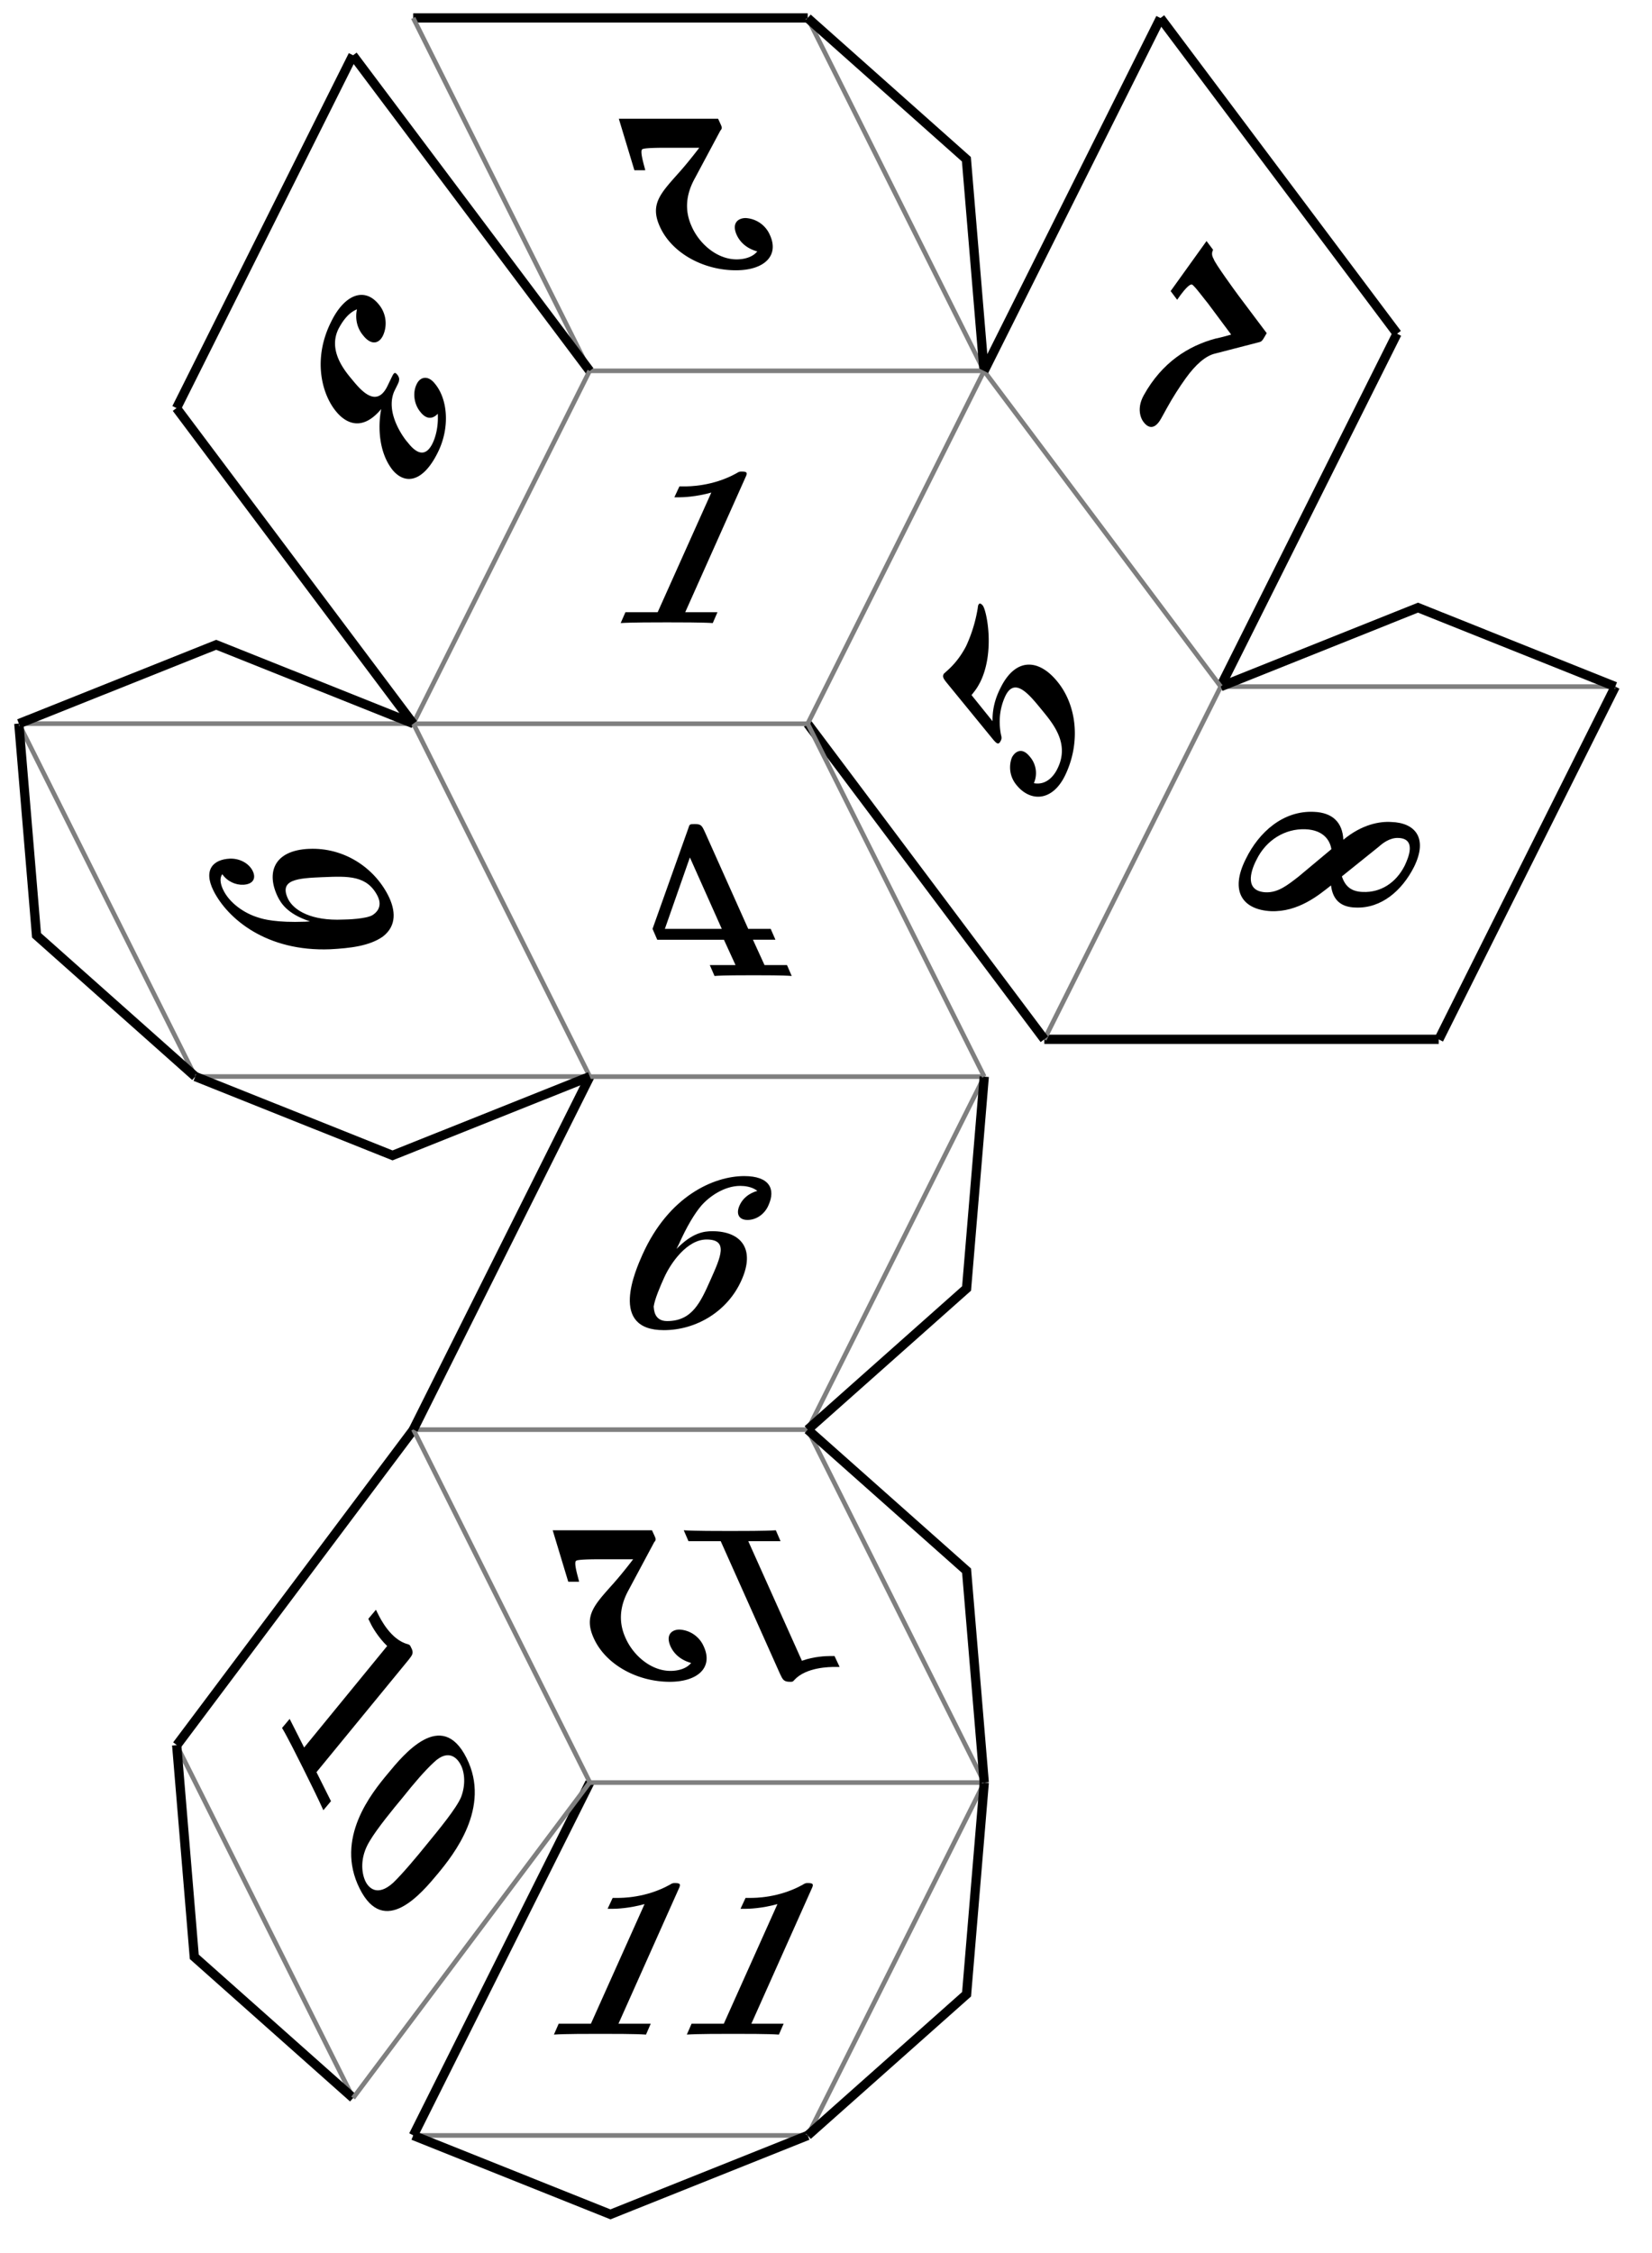 <svg xmlns="http://www.w3.org/2000/svg" xmlns:xlink="http://www.w3.org/1999/xlink" width="71.216" height="97.112"><defs><path id="a" d="m4.922 0 .203-.469h-1.39l2.562-5.734c.11-.234.156-.328-.11-.328-.109 0-.125 0-.25.078-1.015.562-2.046.562-2.25.562h-.203l-.218.47h.203c.156 0 .719-.016 1.39-.204L2.547-.469h-1.39L.952 0c.453-.031 1.516-.031 2-.031.485 0 1.547 0 1.969.031m0 0"/><path id="b" d="M-4.172 2.219h.469c-.047-.203-.25-.844-.125-.906.078-.063.828-.063.984-.063h1.469c-.297.39-.64.813-.937 1.14-.75.844-1.188 1.313-.766 2.25.515 1.157 1.89 1.891 3.281 1.891 1.219 0 1.875-.625 1.469-1.515A1.21 1.21 0 0 0 .625 4.28c-.328 0-.61.219-.39.719.234.516.718.672.89.719-.187.234-.531.343-.89.343-.844 0-1.61-.671-1.938-1.421-.313-.688-.25-1.375.14-2.078L-.468.515C-.375.406-.39.375-.484.172L-.563 0h-4.28Zm0 0"/><path id="j" d="m-4.922 0 .203.469h1.39l2.563 5.734c.11.234.157.328.422.328.11 0 .125 0 .188-.078.515-.562 1.547-.562 1.75-.562h.203l-.219-.47h-.203c-.156 0-.687.016-1.203.204L-2.141.469H-.75L-.953 0c-.422.031-1.485.031-1.969.031s-1.547 0-2-.031m0 0"/><path id="c" d="M.922-6.297C.125-7.28-.875-7.359-1.531-6.03c-.125.25-.36.75-.344 1.437l-.906-1.125c.156-.203.219-.265.375-.562.64-1.297.281-3.078.11-3.297-.048-.063-.142-.14-.188-.031-.016.03-.016.03-.032.156a6.3 6.3 0 0 1-.5 1.625c-.343.656-.718.969-.89 1.125-.063.062-.063.047-.078.078-.063.125.015.219.109.344l2.031 2.484c.125.14.219.25.313.063.062-.11.047-.172.015-.297-.14-.75.032-1.313.204-1.672C-.906-6.5-.298-5.75.25-5.078c.516.625 1.203 1.469.672 2.531-.11.235-.438.735-1.016.625a1.08 1.08 0 0 0-.172-1.14c-.359-.454-.656-.188-.765.015-.063.125-.235.688.187 1.203.578.719 1.516.735 2.078-.375.704-1.422.532-3.047-.312-4.078m0 0"/><path id="d" d="M-.312 4.797c1.187.047 2.078-.703 2.593-1.11.078.626.422.938 1.063.954 1.11.046 2-.735 2.515-1.75.61-1.235.063-1.907-.984-1.938-.484-.031-1.25.094-2.062.766C2.78.969 2.343.547 1.547.516.219.453-.828 1.39-1.391 2.546-2.109 3.97-1.5 4.735-.312 4.797m3.968-.828c-.515-.016-.765-.25-.906-.672l1.594-1.281c.156-.141.468-.391.843-.375.782.03.438.843.266 1.203C5.078 3.578 4.422 4 3.656 3.969m-4.187.015c-.906-.046-.672-.875-.406-1.39.421-.875 1.25-1.36 2.109-1.328.828.03 1.078.53 1.125.859L.875 3.313C.391 3.687 0 4-.531 3.984m0 0"/><path id="g" d="m6.766-1.703-1.22-1.625c-.14-.188-1.015-1.39-1.062-1.563-.109-.187-.078-.296-.03-.406l-.282-.375-1.547 2.156.281.375c.453-.656.594-.671.64-.656.095.031.579.688.688.813l1 1.343c-.218.063-.437.125-.671.172C3.39-1.156 2.25-.437 1.469.97c-.375.672-.047 1.125 0 1.172.093.125.406.453.75-.172l.25-.453c.25-.453.531-.891.812-1.282.406-.562.844-.968 1.281-1.062l1.875-.485c.125-.03.141-.062.329-.39m0 0"/><path id="h" d="m5.406 0-.203-.469h-.969l-.5-1.094h.97L4.5-2.03h-.969L1.656-6.22c-.125-.265-.156-.328-.437-.328-.219 0-.219.016-.266.172L-.594-2.031l.203.469h2.875l.5 1.093H1.875L2.078 0c.36-.031 1.266-.031 1.688-.031.406 0 1.265 0 1.64.031M2.391-2.031H-.062L1.016-5.11Zm0 0"/><path id="i" d="M-6.719 3.281c-.297.672-1.453 3.25.922 3.25 1.406 0 2.75-.812 3.344-2.14.625-1.375-.031-2.125-1.25-2.125-.36 0-.86.062-1.547.765l.11-.219c.327-.734.671-1.312.968-1.656.344-.39.984-.843 1.672-.843.172 0 .516.03.734.218-.125.031-.562.172-.765.625-.156.344-.047.625.344.625s.75-.265.906-.64C-.97.453-1.234-.11-2.328-.11c-1.297 0-3.25.843-4.39 3.39m.938.985c.281-.625.984-1.641 1.828-1.641.953 0 .61.75.172 1.734-.438.985-.797 1.782-1.875 1.782-.578 0-.563-.532-.578-.625.046-.328.297-.907.453-1.25m0 0"/><path id="n" d="m2.203 4.406.328-.39-.625-1.25 3.985-4.86c.156-.203.218-.281.093-.515-.046-.094-.046-.11-.14-.141-.735-.187-1.188-1.11-1.282-1.297l-.093-.187-.328.39.093.188c.063.14.329.61.72.984L1.374 1.703.75.47l-.328.39c.219.36.687 1.297.906 1.735.219.437.688 1.39.875 1.812m0 0"/><path id="o" d="M4.578 2.016c.656-.797 2.313-2.844 1.234-4.985-1.078-2.156-2.718-.14-3.39.672C1.719-1.453.125.5 1.203 2.656c1.063 2.14 2.672.203 3.375-.64M4.078.78c-.39.485-1.031 1.25-1.422 1.625-.703.64-1.078.203-1.203-.062-.156-.328-.266-1 .188-1.735.312-.53 1.03-1.406 1.422-1.875.484-.609.953-1.156 1.343-1.515.672-.64 1.047-.11 1.157.11.171.327.218.858.015 1.39-.203.484-.937 1.375-1.5 2.062m0 0"/><path id="q" d="M-4.578-4.61c-1.531.063-1.875 1.032-1.344 2.094.11.204.36.704 1.375 1.032l-.203.015c-1.25.047-1.812-.11-2-.172-.64-.187-1.266-.64-1.531-1.187-.078-.156-.203-.469-.047-.688.219.313.578.47.906.454.375-.016.578-.235.406-.594C-7.187-4-7.594-4.203-8-4.187c-.687.03-1.172.453-.703 1.39.61 1.203 2.281 2.625 5.031 2.516.86-.047 1.688-.14 2.266-.547.61-.469.547-1.14.234-1.766-.625-1.234-1.937-2.078-3.406-2.015m.594 1.22c1.093-.047 1.906-.079 2.359.828.219.468-.078.718-.234.812-.266.156-1.063.188-1.266.188-1.36.062-2.11-.391-2.36-.875-.421-.86.407-.907 1.5-.954m0 0"/><path id="r" d="M-1.094 6.219C-.719 6.687 0 7.156.86 6.125c-.156.797-.093 1.906.5 2.64.547.641 1.313.5 1.938-.765.531-1.062.437-2.297-.125-2.969-.281-.36-.625-.312-.781.016-.203.406-.094.906.156 1.203.39.5.719.11.75.078.031.563-.094 1.016-.235 1.297-.374.734-.843.219-1.062-.062-.094-.094-1-1.235-.578-2.204.187-.375.203-.406.203-.468.031-.079-.031-.203-.078-.25-.11-.141-.156-.047-.234.109l-.188.39c-.484.985-1.172.141-1.531-.296-.328-.39-1.031-1.25-.578-2.172.125-.235.375-.672.797-.844-.079.375-.016.797.28 1.14.313.391.657.376.845-.015A1.27 1.27 0 0 0 .75 1.61c-.625-.765-1.484-.406-2.047.75-.797 1.579-.422 3.094.203 3.86m0 0"/><clipPath id="e"><path d="M56 23h14.824v28H56Zm0 0"/></clipPath><clipPath id="f"><path d="M46 20h24.824v16H46Zm0 0"/></clipPath><clipPath id="k"><path d="M12 86h29v10.668H12Zm0 0"/></clipPath><clipPath id="l"><path d="M12 71h20v25.668H12Zm0 0"/></clipPath><clipPath id="m"><path d="M29 71h20v25.668H29Zm0 0"/></clipPath><clipPath id="p"><path d="M1 69h20v27.668H1Zm0 0"/></clipPath></defs><use xlink:href="#a" x="25.805" y="26.856"/><use xlink:href="#b" x="31.52" y="5.119"/><path fill="none" stroke="#000" stroke-miterlimit="10" stroke-width=".399" d="M17.813.773H34.82"/><path fill="none" stroke="#7F7F7F" stroke-miterlimit="10" stroke-width=".199" d="m34.816.777 7.606 15.215"/><path fill="none" stroke="#000" stroke-miterlimit="10" stroke-width=".399" d="m34.816.777 6.844 6.086.762 9.13"/><path fill="none" stroke="#7F7F7F" stroke-miterlimit="10" stroke-width=".199" d="M42.43 15.984H25.418M25.418 15.984 17.813.774"/><use xlink:href="#c" x="44.663" y="35.679"/><use xlink:href="#d" x="55.097" y="34.477"/><g clip-path="url(#e)"><path fill="none" stroke="#000" stroke-miterlimit="10" stroke-width=".399" d="m69.633 29.594-7.606 15.21"/></g><path fill="none" stroke="#000" stroke-miterlimit="10" stroke-width=".399" d="M62.023 44.797H45.02"/><path fill="none" stroke="#7F7F7F" stroke-miterlimit="10" stroke-width=".199" d="m45.02 44.805 7.605-15.211M52.625 29.594h17.008"/><g clip-path="url(#f)"><path fill="none" stroke="#000" stroke-miterlimit="10" stroke-width=".399" d="m52.625 29.594 8.504-3.403 8.504 3.403"/></g><path fill="none" stroke="#000" stroke-miterlimit="10" stroke-width=".399" d="M45.02 44.797 34.816 31.195"/><path fill="none" stroke="#7F7F7F" stroke-miterlimit="10" stroke-width=".199" d="m34.816 31.2 7.606-15.212"/><use xlink:href="#g" x="47.84" y="16.062"/><path fill="none" stroke="#000" stroke-miterlimit="10" stroke-width=".399" d="M50.027.777 60.23 14.383M60.223 14.383 52.617 29.59"/><path fill="none" stroke="#7F7F7F" stroke-miterlimit="10" stroke-width=".199" d="M52.625 29.594 42.422 15.988"/><path fill="none" stroke="#000" stroke-miterlimit="10" stroke-width=".399" d="M42.422 15.988 50.027.778"/><use xlink:href="#h" x="28.724" y="42.067"/><use xlink:href="#i" x="34.412" y="50.802"/><use xlink:href="#j" x="34.398" y="65.959"/><use xlink:href="#b" x="28.669" y="65.959"/><use xlink:href="#a" x="22.927" y="87.696"/><use xlink:href="#a" x="28.656" y="87.696"/><path fill="none" stroke="#7F7F7F" stroke-miterlimit="10" stroke-width=".199" d="M34.82 92.043H17.813"/><g clip-path="url(#k)"><path fill="none" stroke="#000" stroke-miterlimit="10" stroke-width=".399" d="m34.82 92.043-8.504 3.402-8.503-3.402"/></g><g clip-path="url(#l)"><path fill="none" stroke="#000" stroke-miterlimit="10" stroke-width=".399" d="m17.82 92.04 7.606-15.212"/></g><path fill="none" stroke="#7F7F7F" stroke-miterlimit="10" stroke-width=".199" d="M25.418 76.832H42.43M42.43 76.832l-7.61 15.211"/><g clip-path="url(#m)"><path fill="none" stroke="#000" stroke-miterlimit="10" stroke-width=".399" d="m42.43 76.832-.762 9.125-6.848 6.086"/></g><use xlink:href="#n" x="11.737" y="73.619"/><use xlink:href="#o" x="14.299" y="78.742"/><path fill="none" stroke="#7F7F7F" stroke-miterlimit="10" stroke-width=".199" d="M15.223 90.43 7.617 75.219"/><g clip-path="url(#p)"><path fill="none" stroke="#000" stroke-miterlimit="10" stroke-width=".399" d="m15.223 90.43-6.848-6.086-.758-9.125"/></g><path fill="none" stroke="#000" stroke-miterlimit="10" stroke-width=".399" d="m7.625 75.219 10.203-13.606"/><path fill="none" stroke="#7F7F7F" stroke-miterlimit="10" stroke-width=".199" d="m17.82 61.613 7.606 15.211M25.426 76.824 15.223 90.43M17.813 61.621H34.82M34.82 61.621l7.61 15.211"/><path fill="none" stroke="#000" stroke-miterlimit="10" stroke-width=".399" d="m34.82 61.621 6.848 6.082.762 9.129M17.82 61.617l7.606-15.21"/><path fill="none" stroke="#7F7F7F" stroke-miterlimit="10" stroke-width=".199" d="M25.418 46.406H42.43M42.43 46.406l-7.61 15.215"/><path fill="none" stroke="#000" stroke-miterlimit="10" stroke-width=".399" d="m42.43 46.406-.762 9.13-6.848 6.085"/><use xlink:href="#q" x="17.91" y="41.197"/><path fill="none" stroke="#7F7F7F" stroke-miterlimit="10" stroke-width=".199" d="M8.418 46.402.813 31.187"/><path fill="none" stroke="#000" stroke-miterlimit="10" stroke-width=".399" d="m8.418 46.402-6.844-6.086-.762-9.129"/><path fill="none" stroke="#7F7F7F" stroke-miterlimit="10" stroke-width=".199" d="M.816 31.191h17.008"/><path fill="none" stroke="#000" stroke-miterlimit="10" stroke-width=".399" d="m.816 31.191 8.504-3.398 8.504 3.398"/><path fill="none" stroke="#7F7F7F" stroke-miterlimit="10" stroke-width=".199" d="m17.82 31.188 7.606 15.214M25.426 46.402H8.418"/><path fill="none" stroke="#000" stroke-miterlimit="10" stroke-width=".399" d="m25.426 46.402-8.504 3.399-8.504-3.399"/><path fill="none" stroke="#7F7F7F" stroke-miterlimit="10" stroke-width=".199" d="M17.813 31.195H34.82M34.82 31.195l7.61 15.211"/><use xlink:href="#r" x="15.574" y="11.505"/><path fill="none" stroke="#000" stroke-miterlimit="10" stroke-width=".399" d="m7.61 17.59 7.605-15.211M15.215 2.387l10.207 13.601"/><path fill="none" stroke="#7F7F7F" stroke-miterlimit="10" stroke-width=".199" d="m25.418 15.984-7.605 15.211"/><path fill="none" stroke="#000" stroke-miterlimit="10" stroke-width=".399" d="M17.813 31.195 7.608 17.59"/></svg>